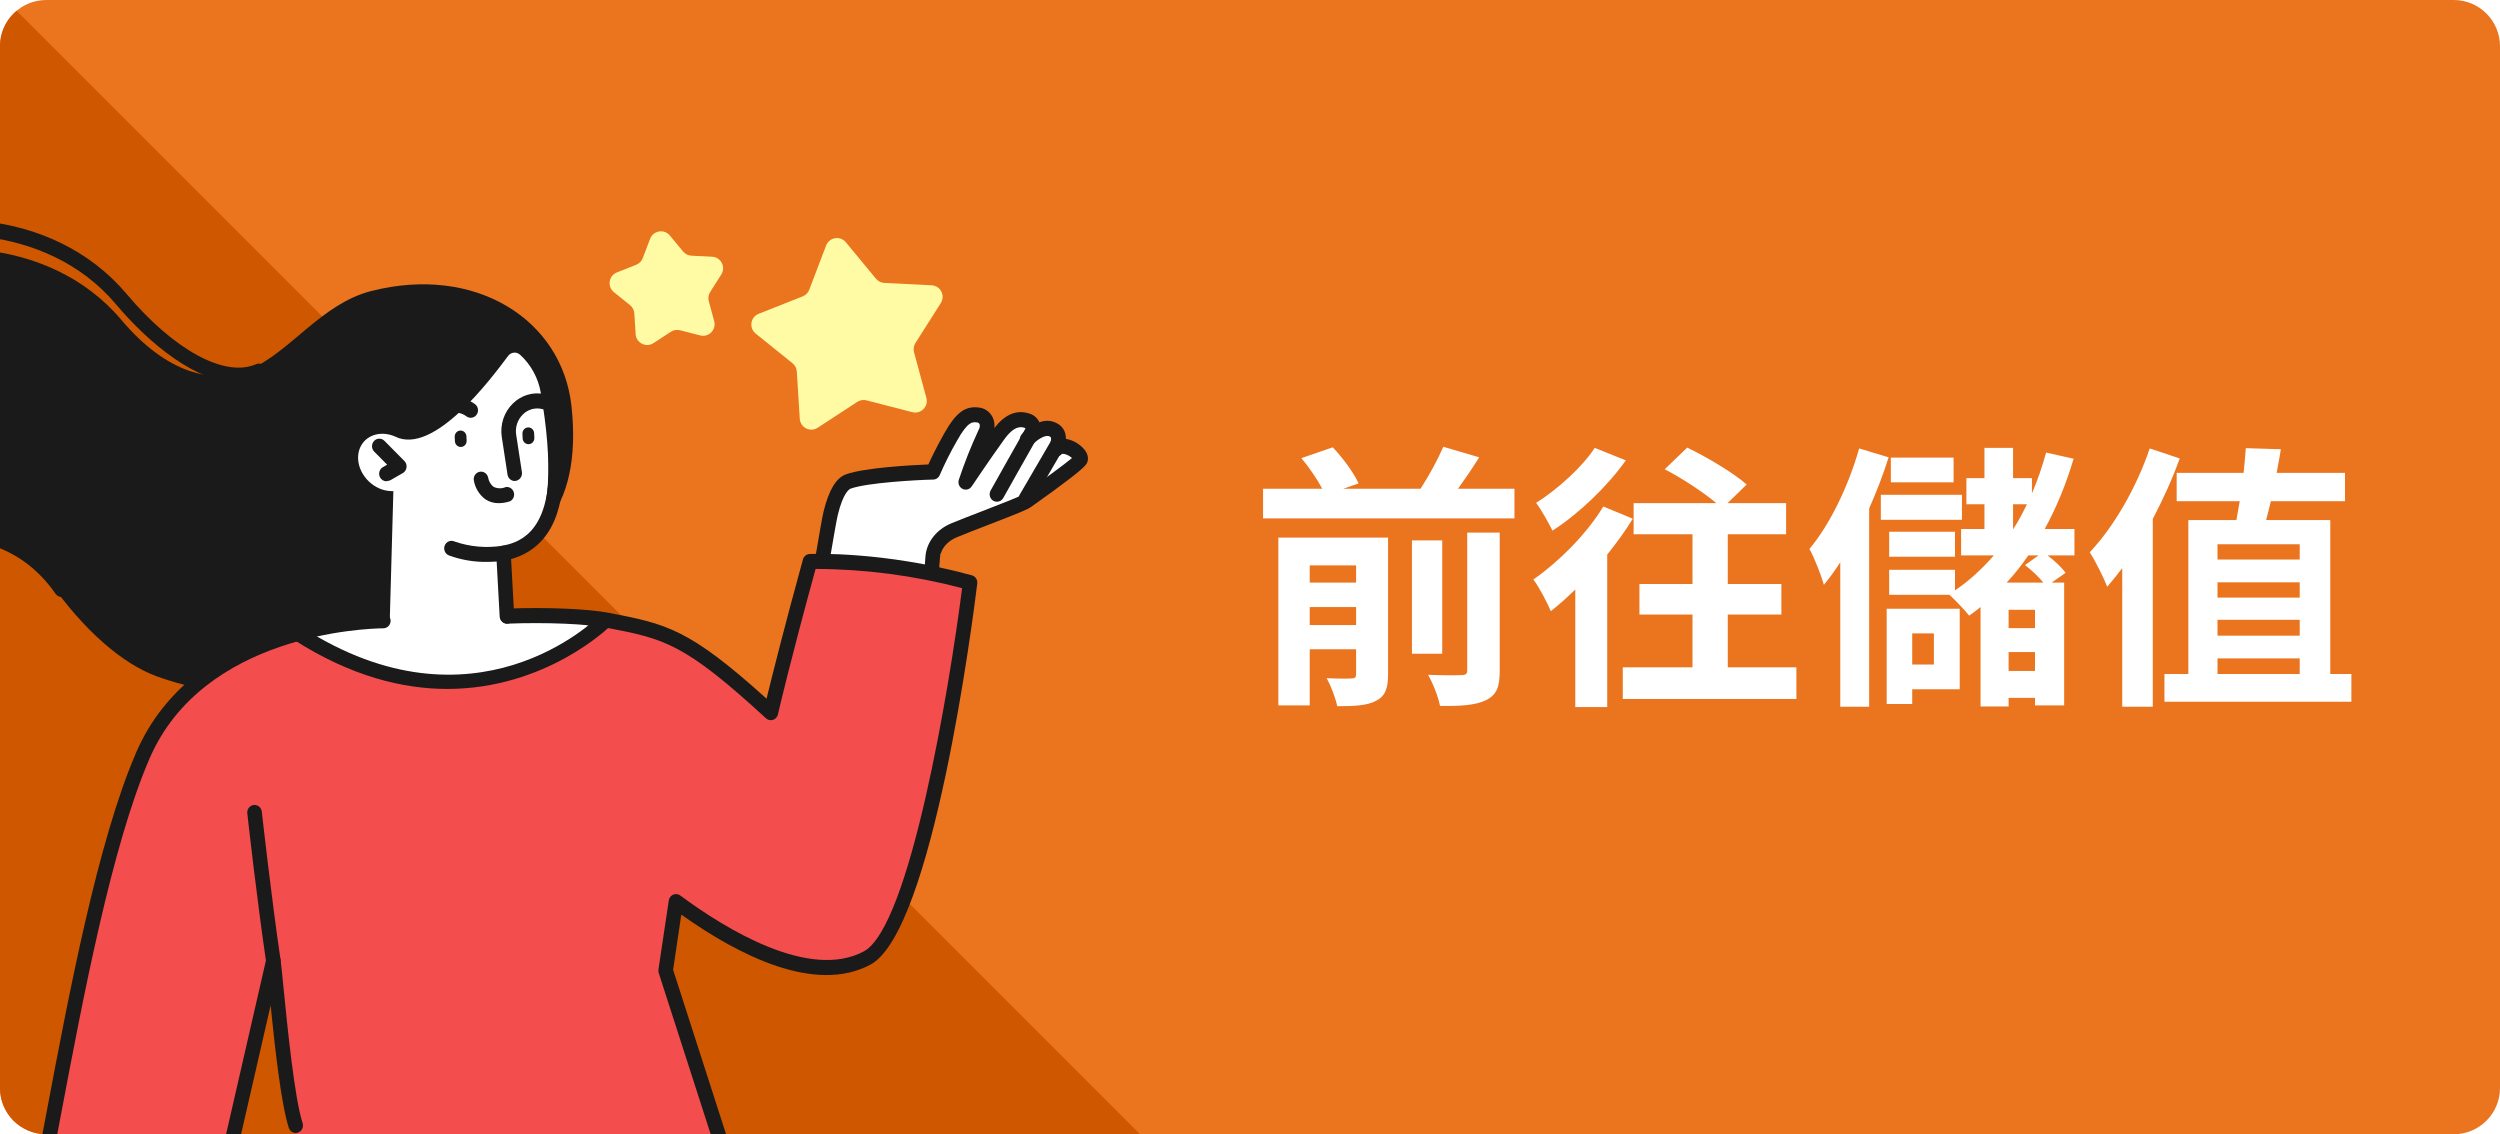 <svg width="432" height="196" viewBox="0 0 432 196" fill="none" xmlns="http://www.w3.org/2000/svg">
<g clip-path="url(#clip0)">
<path d="M0 8C0 3.582 3.582 0 8 0H424C428.418 0 432 3.582 432 8V188C432 192.418 428.418 196 424 196H8C3.582 196 0 192.418 0 188V8Z" fill="#EB741E"/>
<path d="M277 276L1 0L-114 -16V276H277Z" fill="#CE5700"/>
<g clip-path="url(#clip1)">
<path d="M141.657 99.767L160.372 103.455V102.072L162.6 95.619V92.853L169.285 90.087L177.305 86.4L183.544 82.251C184.584 81.637 186.574 80.039 186.218 78.564C185.861 77.089 182.801 77.028 181.316 77.181C181.91 76.567 182.742 75.061 181.316 73.955C179.89 72.848 178.642 74.415 178.197 75.337V72.572H175.968L169.285 77.181C169.879 76.106 170.889 73.678 170.176 72.572C169.463 71.466 167.502 72.111 166.611 72.572L160.372 82.251H147.895L144.776 85.478L141.657 99.767Z" fill="white"/>
<path d="M-23.738 89.843C-23.738 89.843 -3.727 82.811 8.433 100.292C14.487 108.99 21.213 114.712 27.028 116.845C38.129 120.914 60.116 123.957 74.818 106.396C79.872 100.36 80.241 94.49 80.241 94.49C91.925 96.715 100.776 88.614 98.746 70.118C97.103 55.212 82.145 45.691 64.128 50.295C55.545 52.495 50.129 60.855 43.194 63.818C36.706 66.608 28.695 64.432 20.939 55.243C8.243 40.215 -14.495 40.958 -23.738 47.222V89.843Z" fill="#1A1A1A"/>
<path d="M41.189 66.152C42.556 66.162 43.912 65.89 45.177 65.353C45.336 65.292 45.483 65.198 45.606 65.078C45.73 64.957 45.829 64.812 45.898 64.651C45.966 64.49 46.002 64.316 46.003 64.141C46.004 63.965 45.971 63.79 45.906 63.628C45.84 63.466 45.744 63.319 45.622 63.196C45.5 63.074 45.355 62.978 45.196 62.914C45.038 62.851 44.868 62.821 44.698 62.827C44.528 62.833 44.361 62.875 44.206 62.949C38.814 65.273 30.052 60.491 21.892 50.816C8.916 35.4 -14.209 35.59 -24.429 42.493C-24.687 42.691 -24.862 42.984 -24.918 43.311C-24.974 43.638 -24.907 43.975 -24.731 44.253C-24.555 44.531 -24.282 44.728 -23.969 44.806C-23.656 44.883 -23.327 44.834 -23.048 44.669C-13.78 38.424 8.076 38.375 19.993 52.525C25.909 59.55 34.111 66.152 41.189 66.152Z" fill="#1A1A1A"/>
<path d="M10.624 103.155C10.855 103.153 11.083 103.086 11.28 102.961C11.477 102.835 11.637 102.656 11.743 102.442C11.848 102.229 11.894 101.99 11.876 101.751C11.858 101.512 11.777 101.283 11.642 101.089C-0.983 82.944 -24.072 93.891 -24.292 94.008C-24.452 94.074 -24.598 94.173 -24.719 94.298C-24.841 94.424 -24.937 94.575 -25 94.74C-25.064 94.905 -25.093 95.082 -25.088 95.26C-25.083 95.438 -25.042 95.613 -24.969 95.774C-24.896 95.935 -24.791 96.079 -24.662 96.196C-24.533 96.314 -24.382 96.403 -24.218 96.459C-24.054 96.514 -23.881 96.534 -23.71 96.517C-23.538 96.501 -23.372 96.448 -23.221 96.362C-22.352 95.938 -1.793 86.233 9.6 102.607C9.716 102.777 9.869 102.915 10.047 103.01C10.225 103.105 10.423 103.155 10.624 103.155Z" fill="#1A1A1A"/>
<path d="M103.521 108.544C101.663 108.052 99.663 107.658 97.3 107.204C94.088 106.696 90.842 106.449 87.592 106.466L86.997 95.593C88.661 95.26 90.188 94.416 91.378 93.171C95.289 89.778 95.545 79.906 93.449 67.871C93.018 65.352 91.776 63.056 89.926 61.355C89.783 61.209 89.612 61.096 89.424 61.023C89.237 60.95 89.036 60.919 88.835 60.933C88.635 60.946 88.44 61.003 88.262 61.1C88.085 61.198 87.93 61.333 87.807 61.497C84.914 65.363 74.95 78.794 68.266 75.431C66.188 74.522 63.897 74.927 62.67 76.581C61.176 78.609 61.855 81.744 64.194 83.588C65.271 84.457 66.608 84.909 67.974 84.867L67.343 107.56C66.539 107.658 65.748 107.757 64.962 107.867C62.379 108.224 57.058 107.597 51.617 109.527C57.052 112.693 66.575 119.245 78.48 118.372C87.674 117.763 96.492 114.37 103.83 108.617C103.725 108.599 103.622 108.575 103.521 108.544V108.544Z" fill="white"/>
<path d="M172.274 86.7C172.502 86.7 172.727 86.636 172.923 86.515C173.119 86.393 173.279 86.219 173.387 86.011C173.696 85.397 177.905 78.021 179.5 75.175C179.648 74.878 179.681 74.533 179.59 74.212C179.5 73.891 179.293 73.618 179.013 73.45C178.734 73.282 178.402 73.231 178.087 73.309C177.772 73.386 177.498 73.585 177.321 73.865C177.089 74.277 171.565 84.02 171.167 84.782C171.086 84.933 171.036 85.099 171.018 85.271C171 85.442 171.016 85.615 171.063 85.781C171.111 85.946 171.19 86.1 171.296 86.233C171.401 86.367 171.531 86.477 171.679 86.558C171.863 86.654 172.067 86.703 172.274 86.7V86.7Z" fill="#1A1A1A"/>
<path d="M159.542 122.521C159.864 122.522 160.174 122.394 160.408 122.166C160.641 121.937 160.781 121.624 160.798 121.292C160.798 121.107 161.905 102.471 162.435 96.318C162.566 94.849 163.679 93.515 165.351 92.833C167.024 92.15 168.952 91.394 170.881 90.657C176.309 88.555 177.654 87.995 178.19 87.583C184.083 83.416 187.309 80.92 187.761 80.14C188.214 79.359 188.136 78.13 186.607 76.919C185.895 76.353 185.059 75.979 184.172 75.831C184.205 75.329 184.103 74.827 183.879 74.381C183.654 73.934 183.315 73.56 182.898 73.299C182.414 72.98 181.864 72.785 181.293 72.729C180.722 72.674 180.146 72.759 179.613 72.979C179.436 72.588 179.174 72.244 178.848 71.975C178.522 71.705 178.14 71.516 177.732 71.424C175.619 70.778 173.631 71.633 171.821 73.962C171.932 73.164 171.74 72.353 171.284 71.698C170.827 71.043 170.143 70.597 169.375 70.453C166.833 70.047 165.262 71.19 163.173 74.878C161.75 77.411 160.863 79.273 160.423 80.257C157.798 80.361 149.459 80.791 146.203 81.959C144.483 82.574 143.227 84.67 142.316 88.376C142.078 89.36 141.602 92.163 140.995 95.709C139.852 102.397 138.132 112.502 137.048 115.741C136.993 115.91 136.971 116.088 136.985 116.266C136.998 116.443 137.046 116.616 137.126 116.774C137.206 116.931 137.316 117.07 137.45 117.181C137.584 117.292 137.739 117.373 137.906 117.419C144.614 119.349 150.227 120.812 155.56 122.023C156.848 122.253 158.148 122.413 159.453 122.503L159.542 122.521ZM176.625 85.518C176.029 85.887 172.684 87.178 170 88.223C168.077 88.966 166.077 89.741 164.423 90.417C161.857 91.468 160.137 93.638 159.923 96.09C159.47 101.315 158.625 115.409 158.363 119.81C157.548 119.731 156.613 119.62 156.101 119.503C151.149 118.372 145.941 117.044 139.822 115.287C140.935 111.088 142.388 102.575 143.477 96.177C144.048 92.82 144.548 89.919 144.763 89.016C145.691 85.174 146.727 84.528 147.024 84.424C149.905 83.41 158.292 82.936 161.292 82.869C161.535 82.858 161.769 82.774 161.967 82.627C162.164 82.481 162.316 82.279 162.405 82.045C163.28 80.042 164.262 78.091 165.345 76.2C167.28 72.751 168.03 72.874 168.982 73.022C169.109 73.076 169.214 73.174 169.28 73.299C169.317 73.463 169.322 73.633 169.294 73.799C169.265 73.965 169.203 74.123 169.113 74.263C167.813 77.061 166.672 79.934 165.696 82.869C165.591 83.167 165.596 83.495 165.709 83.79C165.822 84.085 166.036 84.327 166.31 84.471C166.584 84.614 166.9 84.648 167.197 84.567C167.494 84.486 167.752 84.295 167.923 84.031C167.958 83.981 171.059 79.341 173.577 75.868C175.363 73.409 176.553 73.784 177.018 73.919L177.25 74.011C177.098 74.387 176.875 74.728 176.595 75.013C176.358 75.258 176.225 75.59 176.225 75.935C176.225 76.281 176.358 76.613 176.595 76.857C176.832 77.102 177.153 77.239 177.488 77.239C177.823 77.239 178.144 77.102 178.381 76.857C179.071 76.151 180.684 74.878 181.506 75.493C181.642 75.597 181.75 75.935 181.327 77.165C181.232 77.446 181.232 77.752 181.328 78.032C181.425 78.313 181.611 78.551 181.857 78.707C182.102 78.862 182.392 78.927 182.678 78.889C182.964 78.851 183.229 78.713 183.428 78.499C183.517 78.4 183.744 78.419 183.875 78.437C184.382 78.546 184.852 78.792 185.238 79.15C183.934 80.25 180.154 83.029 176.69 85.444L176.625 85.518Z" fill="#1A1A1A"/>
<path d="M177.256 87.482C177.473 87.484 177.686 87.428 177.876 87.321C178.065 87.213 178.225 87.057 178.34 86.868L184.072 77.033C184.16 76.886 184.22 76.723 184.247 76.552C184.274 76.382 184.268 76.207 184.229 76.039C184.19 75.871 184.119 75.713 184.02 75.573C183.922 75.434 183.797 75.316 183.654 75.226C183.51 75.137 183.351 75.078 183.186 75.053C183.02 75.028 182.851 75.037 182.689 75.08C182.527 75.123 182.374 75.198 182.241 75.303C182.107 75.407 181.995 75.537 181.911 75.687L176.179 85.522C176.094 85.668 176.037 85.83 176.012 85.998C175.988 86.167 175.995 86.339 176.035 86.505C176.075 86.67 176.146 86.826 176.244 86.963C176.342 87.1 176.466 87.216 176.608 87.304C176.804 87.424 177.028 87.486 177.256 87.482Z" fill="#1A1A1A"/>
<path d="M139.953 97.039C135.62 112.713 133.18 123.138 133.18 123.138C118.811 109.935 115.323 109.191 105.079 107.206C105.079 107.206 99.621 117.139 77.598 117.803C57.89 118.417 52.599 109.929 52.599 109.929C44.355 112.387 31.635 115.577 25.659 128.43C18.296 144.289 13.867 163.048 11.373 177.173C9.493 187.752 7.016 212.4 7.016 212.4C7.016 212.4 30.885 212.781 37.885 206.923L40.938 193.511L47.236 166.036C47.861 170.535 50.736 193.21 50.736 193.21C52.009 201.563 53.48 207.649 53.48 207.649C77.181 220.587 126.626 208.81 128.299 208.927L115.025 167.744L116.811 155.826C126.335 162.876 141.001 171.807 149.846 165.581C155.858 161.303 158.607 155.365 167.619 100.696L139.953 97.039Z" fill="#F34D4D"/>
<path d="M84.926 215.024C96.346 215.024 109.838 213.59 125.401 210.722C126.752 210.47 128.032 210.236 128.287 210.224C128.488 210.238 128.689 210.198 128.871 210.11C129.053 210.022 129.211 209.888 129.329 209.72C129.454 209.545 129.534 209.341 129.562 209.126C129.59 208.912 129.565 208.693 129.49 208.49L116.312 167.578L117.728 158.045C127.68 165.113 140.865 171.801 150.406 166.687C161.215 160.934 168.12 106.972 168.87 100.837C168.909 100.525 168.836 100.208 168.665 99.947C168.494 99.685 168.237 99.497 167.941 99.418C152.561 95.189 140.406 95.73 139.9 95.73C139.636 95.743 139.383 95.842 139.176 96.012C138.969 96.181 138.818 96.414 138.746 96.676C135.579 108.177 133.389 116.929 132.46 120.734C119.002 108.57 115.115 107.826 105.312 105.915C101.616 105.202 94.64 104.906 87.55 105.165C87.23 105.196 86.933 105.352 86.721 105.602C86.509 105.852 86.397 106.176 86.408 106.508C86.42 106.84 86.553 107.155 86.782 107.389C87.011 107.622 87.318 107.757 87.64 107.765C94.455 107.513 101.372 107.802 104.848 108.478C114.788 110.402 118.133 111.047 132.341 124.103C132.503 124.258 132.702 124.367 132.918 124.418C133.134 124.469 133.359 124.461 133.571 124.394C133.783 124.326 133.974 124.203 134.125 124.035C134.275 123.867 134.381 123.662 134.43 123.439C134.43 123.334 136.811 113.272 140.936 98.311C149.475 98.334 157.978 99.451 166.251 101.636C164.078 118.712 157.233 160.128 149.269 164.4C139.847 169.447 125.347 160.509 117.544 154.738C117.369 154.608 117.165 154.526 116.951 154.501C116.737 154.476 116.52 154.509 116.322 154.595C116.123 154.681 115.95 154.819 115.818 154.995C115.686 155.17 115.599 155.378 115.568 155.598L113.782 167.517C113.752 167.723 113.768 167.933 113.83 168.131L126.627 207.857L124.966 208.159C91.271 214.342 67.42 213.783 54.069 206.499C53.923 206.418 53.763 206.368 53.598 206.351C53.433 206.334 53.267 206.351 53.108 206.401C52.949 206.451 52.802 206.532 52.673 206.641C52.545 206.749 52.439 206.883 52.361 207.034C52.283 207.185 52.234 207.35 52.218 207.52C52.202 207.691 52.218 207.863 52.266 208.026C52.314 208.19 52.393 208.343 52.498 208.475C52.603 208.607 52.733 208.717 52.879 208.798C60.456 212.928 71.176 215.024 84.926 215.024Z" fill="#1A1A1A"/>
<path d="M36.403 214.55C36.686 214.551 36.961 214.453 37.184 214.273C37.406 214.092 37.563 213.839 37.629 213.554L46.765 173.736C47.504 181.081 48.605 190.947 49.908 194.899C50.016 195.225 50.245 195.493 50.545 195.645C50.845 195.797 51.191 195.819 51.506 195.707C51.822 195.596 52.082 195.359 52.229 195.05C52.375 194.74 52.397 194.383 52.289 194.057C50.89 189.834 49.64 177.221 48.968 170.448C48.748 168.222 48.587 166.612 48.48 165.85C48.441 165.548 48.301 165.27 48.084 165.064C47.867 164.858 47.586 164.737 47.292 164.723C46.997 164.71 46.708 164.803 46.473 164.988C46.239 165.172 46.075 165.436 46.009 165.733L35.426 211.876L7.213 209.78C8.243 204.764 9.308 199.122 10.427 193.184C14.379 172.285 19.302 146.242 25.826 131.103C35.111 109.589 63.092 108.606 66.253 108.569C66.418 108.567 66.582 108.532 66.734 108.465C66.886 108.398 67.024 108.3 67.14 108.178C67.255 108.056 67.346 107.911 67.408 107.753C67.469 107.594 67.499 107.424 67.497 107.253C67.489 106.91 67.352 106.583 67.114 106.343C66.876 106.103 66.556 105.969 66.223 105.969C62.896 106.006 33.45 107.032 23.522 130.045C16.879 145.412 11.933 171.628 7.957 192.668C6.725 199.177 5.576 205.33 4.451 210.678C4.414 210.86 4.414 211.048 4.452 211.231C4.49 211.413 4.564 211.585 4.671 211.735C4.779 211.884 4.917 212.007 5.075 212.096C5.233 212.185 5.408 212.238 5.588 212.251L36.313 214.532L36.403 214.55Z" fill="#1A1A1A"/>
<path d="M84.157 97.094C85.166 97.093 86.175 97.023 87.175 96.885C87.34 96.862 87.499 96.807 87.644 96.721C87.788 96.635 87.914 96.52 88.015 96.383C88.117 96.247 88.19 96.091 88.233 95.924C88.275 95.758 88.285 95.585 88.263 95.414C88.24 95.244 88.184 95.08 88.1 94.931C88.016 94.783 87.903 94.654 87.77 94.55C87.637 94.447 87.485 94.372 87.324 94.33C87.162 94.287 86.995 94.278 86.83 94.303C84.055 94.743 81.219 94.494 78.556 93.578C78.401 93.502 78.233 93.46 78.062 93.454C77.89 93.448 77.72 93.478 77.56 93.542C77.4 93.606 77.255 93.703 77.133 93.827C77.01 93.951 76.914 94.1 76.849 94.264C76.785 94.428 76.753 94.603 76.756 94.78C76.759 94.957 76.797 95.132 76.868 95.293C76.938 95.454 77.04 95.599 77.167 95.718C77.293 95.838 77.442 95.929 77.604 95.987C79.707 96.755 81.926 97.13 84.157 97.094V97.094Z" fill="#1A1A1A"/>
<path d="M75.324 72.672C75.653 72.672 75.969 72.54 76.205 72.303C76.783 71.713 77.546 71.354 78.356 71.292C79.167 71.23 79.972 71.469 80.628 71.965C80.899 72.157 81.232 72.232 81.556 72.174C81.88 72.117 82.17 71.931 82.363 71.656C82.556 71.381 82.638 71.039 82.59 70.703C82.543 70.367 82.371 70.063 82.11 69.856C80.968 69.006 79.571 68.601 78.168 68.714C76.764 68.826 75.444 69.449 74.443 70.471C74.262 70.651 74.138 70.883 74.086 71.137C74.034 71.391 74.056 71.655 74.151 71.895C74.246 72.135 74.409 72.341 74.618 72.485C74.827 72.629 75.073 72.704 75.324 72.702V72.672Z" fill="#1A1A1A"/>
<path d="M86.217 86.947C86.868 86.937 87.514 86.827 88.134 86.621C88.405 86.484 88.619 86.251 88.738 85.965C88.857 85.679 88.873 85.359 88.783 85.062C88.694 84.765 88.504 84.511 88.248 84.346C87.992 84.18 87.688 84.115 87.39 84.162C87.055 84.311 86.693 84.384 86.329 84.376C85.965 84.369 85.606 84.281 85.277 84.119C84.791 83.728 84.463 83.165 84.354 82.539C84.289 82.215 84.107 81.928 83.845 81.738C83.583 81.547 83.26 81.467 82.943 81.513C82.625 81.559 82.336 81.728 82.135 81.986C81.934 82.244 81.836 82.572 81.86 82.902C81.961 83.584 82.195 84.237 82.548 84.823C82.901 85.408 83.365 85.913 83.914 86.307C84.605 86.748 85.406 86.97 86.217 86.947Z" fill="#1A1A1A"/>
<path d="M77.288 119.049C94.341 119.049 105.264 108.378 105.401 108.218C105.637 107.974 105.771 107.642 105.771 107.296C105.771 106.95 105.637 106.619 105.401 106.374C105.164 106.13 104.843 105.992 104.508 105.992C104.173 105.992 103.852 106.13 103.615 106.374C102.746 107.247 81.913 127.513 52.23 108.427C52.089 108.337 51.933 108.277 51.77 108.249C51.607 108.221 51.441 108.227 51.28 108.266C51.119 108.304 50.967 108.376 50.833 108.475C50.699 108.574 50.585 108.7 50.498 108.845C50.41 108.99 50.352 109.151 50.325 109.319C50.298 109.488 50.303 109.66 50.341 109.826C50.379 109.992 50.448 110.149 50.544 110.287C50.64 110.426 50.762 110.544 50.902 110.634C60.706 116.879 69.634 119.049 77.288 119.049Z" fill="#1A1A1A"/>
<path d="M87.592 107.772C87.763 107.77 87.931 107.732 88.087 107.662C88.244 107.591 88.385 107.489 88.502 107.361C88.62 107.234 88.712 107.083 88.772 106.918C88.832 106.753 88.86 106.578 88.854 106.401L88.318 96.61C94.55 94.84 97.609 89.178 97.336 79.749C97.341 79.572 97.311 79.395 97.248 79.229C97.184 79.064 97.088 78.914 96.967 78.788C96.845 78.662 96.699 78.564 96.539 78.498C96.379 78.432 96.208 78.401 96.036 78.407C95.864 78.412 95.694 78.454 95.538 78.53C95.382 78.605 95.243 78.713 95.129 78.846C95.015 78.98 94.928 79.135 94.875 79.305C94.821 79.474 94.802 79.652 94.818 79.829C95.187 92.614 89.068 93.85 86.759 94.317C86.46 94.379 86.194 94.549 86.008 94.798C85.822 95.046 85.729 95.356 85.747 95.669L86.342 106.543C86.36 106.873 86.499 107.184 86.731 107.413C86.964 107.641 87.271 107.77 87.592 107.772V107.772Z" fill="#1A1A1A"/>
<path d="M47.236 167.34C47.415 167.334 47.59 167.289 47.751 167.209C47.913 167.13 48.056 167.016 48.173 166.877C48.289 166.737 48.377 166.574 48.43 166.398C48.483 166.222 48.5 166.036 48.48 165.853C46.927 155.342 45.254 140.393 45.236 140.245C45.199 139.903 45.03 139.59 44.769 139.376C44.508 139.162 44.175 139.063 43.843 139.102C43.512 139.141 43.209 139.315 43.002 139.585C42.794 139.854 42.699 140.198 42.736 140.54C42.736 140.688 44.427 155.686 45.992 166.246C46.04 166.551 46.192 166.829 46.42 167.029C46.648 167.229 46.937 167.34 47.236 167.34V167.34Z" fill="#1A1A1A"/>
<path d="M79.67 77.236C79.402 77.249 79.14 77.153 78.942 76.967C78.743 76.782 78.624 76.522 78.61 76.246L78.574 75.435C78.576 75.168 78.677 74.913 78.856 74.72C79.034 74.528 79.278 74.413 79.536 74.4C79.793 74.386 80.046 74.475 80.243 74.648C80.439 74.821 80.564 75.065 80.592 75.331L80.634 76.142C80.645 76.419 80.55 76.689 80.37 76.894C80.189 77.099 79.938 77.222 79.67 77.236V77.236Z" fill="#1A1A1A"/>
<path d="M91.371 76.755C91.104 76.768 90.842 76.672 90.644 76.486C90.445 76.301 90.326 76.041 90.312 75.765L90.276 74.954C90.27 74.817 90.289 74.68 90.334 74.55C90.379 74.421 90.448 74.302 90.537 74.2C90.717 73.994 90.969 73.871 91.237 73.857C91.506 73.843 91.769 73.94 91.968 74.126C92.167 74.312 92.287 74.572 92.3 74.85L92.336 75.661C92.342 75.798 92.322 75.935 92.277 76.065C92.232 76.194 92.163 76.313 92.073 76.414C91.984 76.516 91.876 76.598 91.755 76.657C91.635 76.715 91.504 76.749 91.371 76.755V76.755Z" fill="#1A1A1A"/>
<path d="M88.943 83.116C89.123 83.11 89.3 83.066 89.463 82.986C89.626 82.906 89.771 82.792 89.888 82.651C90.006 82.51 90.094 82.345 90.146 82.166C90.199 81.988 90.215 81.801 90.193 81.616L89.193 75.107C89.097 74.476 89.151 73.83 89.35 73.225C89.549 72.62 89.888 72.074 90.336 71.634C90.756 71.208 91.271 70.896 91.836 70.725C92.401 70.555 92.998 70.531 93.574 70.656C93.744 70.721 93.926 70.749 94.107 70.739C94.289 70.729 94.466 70.68 94.629 70.596C94.791 70.511 94.935 70.394 95.051 70.25C95.168 70.106 95.255 69.939 95.306 69.759C95.387 69.424 95.336 69.07 95.164 68.773C94.992 68.477 94.714 68.264 94.389 68.179C94.288 68.148 94.184 68.124 94.08 68.106C93.105 67.895 92.096 67.935 91.14 68.222C90.184 68.51 89.311 69.035 88.598 69.753C87.857 70.481 87.297 71.383 86.968 72.383C86.638 73.383 86.548 74.45 86.705 75.494L87.699 82.003C87.743 82.312 87.893 82.594 88.121 82.798C88.35 83.002 88.641 83.115 88.943 83.116V83.116Z" fill="#1A1A1A"/>
<path d="M66.92 83.116C67.128 83.112 67.333 83.055 67.515 82.95L69.652 81.721C69.816 81.617 69.954 81.477 70.058 81.309C70.161 81.142 70.226 80.953 70.247 80.756C70.274 80.556 70.254 80.353 70.19 80.163C70.126 79.973 70.019 79.801 69.878 79.662L66.438 76.183C66.201 75.938 65.88 75.801 65.545 75.801C65.21 75.801 64.889 75.938 64.652 76.183C64.415 76.427 64.282 76.759 64.282 77.105C64.282 77.451 64.415 77.782 64.652 78.027L66.896 80.295L66.218 80.694C65.958 80.826 65.75 81.047 65.629 81.319C65.509 81.591 65.484 81.898 65.557 82.187C65.631 82.477 65.799 82.731 66.033 82.907C66.267 83.083 66.553 83.17 66.843 83.153L66.92 83.116Z" fill="#1A1A1A"/>
<path d="M142.752 42.425C143.298 40.993 145.186 40.682 146.162 41.863L151.373 48.167C151.731 48.6 152.254 48.862 152.815 48.89L160.984 49.299C162.515 49.375 163.394 51.075 162.572 52.369L158.187 59.272C157.886 59.746 157.798 60.325 157.944 60.867L160.08 68.761C160.481 70.241 159.136 71.603 157.652 71.221L149.73 69.183C149.186 69.043 148.609 69.139 148.139 69.445L141.289 73.917C140.006 74.754 138.296 73.896 138.2 72.367L137.69 64.204C137.655 63.644 137.386 63.124 136.949 62.771L130.58 57.64C129.386 56.678 129.674 54.786 131.099 54.223L138.705 51.215C139.228 51.009 139.639 50.592 139.839 50.068L142.752 42.425Z" fill="#FFFBA5"/>
<path d="M112.343 41.261C112.889 39.829 114.777 39.518 115.754 40.699L118.035 43.458C118.392 43.891 118.916 44.153 119.476 44.181L123.052 44.36C124.583 44.437 125.462 46.136 124.64 47.43L122.721 50.451C122.42 50.925 122.332 51.504 122.478 52.046L123.413 55.501C123.813 56.981 122.469 58.342 120.984 57.96L117.517 57.069C116.973 56.929 116.396 57.024 115.926 57.331L112.928 59.288C111.645 60.126 109.934 59.268 109.839 57.738L109.615 54.165C109.58 53.605 109.311 53.085 108.874 52.733L106.087 50.487C104.893 49.525 105.181 47.633 106.606 47.07L109.935 45.754C110.457 45.547 110.869 45.131 111.069 44.606L112.343 41.261Z" fill="#FFFBA5"/>
</g>
<g filter="url(#filter0_d)">
<path d="M226.32 108.016V104.896H234.336V108.016H226.32ZM234.336 97.696V100.672H226.32V97.696H234.336ZM239.856 92.896H220.896V121.888H226.32V112.192H234.336V116.464C234.336 117.04 234.144 117.232 233.568 117.232C232.944 117.28 231.024 117.28 229.248 117.184C229.968 118.48 230.784 120.592 231.072 122.032C234 122.032 236.208 121.936 237.744 121.12C239.376 120.304 239.856 118.96 239.856 116.512V92.896ZM253.536 115.792C253.536 116.464 253.296 116.656 252.528 116.656C251.712 116.704 249.216 116.704 246.768 116.608C247.632 118.096 248.544 120.448 248.832 121.984C252.288 122.032 254.88 121.888 256.704 121.024C258.624 120.112 259.152 118.72 259.152 115.888V92.032H253.536V115.792ZM249.216 93.376H243.984V112.96H249.216V93.376ZM251.952 84.448C253.152 82.768 254.448 80.896 255.6 79.024L249.408 77.2C248.448 79.408 246.912 82.24 245.472 84.448H232.128L234.768 83.536C233.952 81.712 232.032 79.12 230.304 77.296L224.88 79.168C226.224 80.752 227.616 82.816 228.48 84.448H218.256V89.584H261.696V84.448H251.952ZM275.568 77.392C273.504 80.608 269.184 84.544 265.44 86.896C266.352 88.096 267.648 90.448 268.272 91.696C272.832 88.768 277.776 84.016 280.944 79.552L275.568 77.392ZM277.056 87.52C274.176 92.272 269.376 97.072 264.96 100.144C265.92 101.344 267.456 104.32 267.984 105.616C269.376 104.512 270.768 103.264 272.208 101.872V122.176H277.728V95.824C279.36 93.808 280.896 91.696 282.144 89.632L277.056 87.52ZM298.56 115.312V106.192H307.824V100.912H298.56V92.32H308.64V86.944H298.512L301.824 83.728C299.568 81.712 295.008 79.024 291.552 77.344L287.664 81.088C290.64 82.624 294.288 85.024 296.592 86.944H282.288V92.32H292.464V100.912H283.296V106.192H292.464V115.312H280.416V120.784H310.416V115.312H298.56ZM337.584 79.072H326.736V83.344H337.584V79.072ZM321.264 77.488C319.392 84.064 316.224 90.592 312.672 94.864C313.536 96.352 314.784 99.664 315.168 101.056C316.128 99.904 317.088 98.56 318 97.168V122.128H322.992V87.856C324.288 84.928 325.44 81.952 326.352 79.024L321.264 77.488ZM339.024 85.504H325.008V89.824H339.024V85.504ZM337.824 96.208V91.888H326.448V96.208H337.824ZM334.176 109.456V114.832H330.432V109.456H334.176ZM338.64 105.184H326.016V121.648H330.432V119.104H338.64V105.184ZM346.752 100.672C348.096 99.232 349.344 97.648 350.496 95.968H352.272L349.92 97.648C351.072 98.512 352.32 99.712 353.088 100.672H346.752ZM347.088 115.936V112.672H351.648V115.936H347.088ZM351.648 108.544H347.088V105.376H351.648V108.544ZM347.856 87.136H350.256C349.536 88.624 348.768 90.064 347.904 91.408H347.856V87.136ZM358.464 91.408H353.328C355.344 87.712 357.024 83.68 358.32 79.264L353.568 78.208C352.896 80.656 352.08 83.008 351.12 85.264V82.624H347.856V77.392H342.912V82.624H339.792V87.136H342.912V91.408H338.88V95.968H344.544C342.528 98.272 340.32 100.336 337.824 102.016V98.464H326.448V102.784H336.864C337.92 103.744 339.6 105.52 340.272 106.384C340.944 105.904 341.616 105.424 342.24 104.896V122.08H347.088V120.592H351.648V121.888H356.688V100.672H354.528L356.928 98.992C356.256 98.032 355.008 96.88 353.808 95.968H358.464V91.408ZM371.472 77.488C369.168 84.304 365.232 91.072 361.104 95.44C362.064 96.88 363.6 100 364.128 101.392C364.992 100.384 365.856 99.328 366.72 98.176V122.128H372V89.68C373.776 86.272 375.408 82.72 376.656 79.216L371.472 77.488ZM383.184 113.776H397.392V116.464H383.184V113.776ZM397.392 94.048V96.688H383.184V94.048H397.392ZM397.392 107.104V109.84H383.184V107.104H397.392ZM397.392 103.264H383.184V100.624H397.392V103.264ZM402.672 116.464V89.872H391.584C391.872 88.864 392.112 87.808 392.4 86.608H405.216V81.712H393.408C393.648 80.32 393.936 78.976 394.128 77.632L388.08 77.44C387.984 78.784 387.84 80.176 387.696 81.712H376.128V86.608H387.024C386.832 87.76 386.64 88.864 386.448 89.872H378.144V116.464H374.016V121.264H406.32V116.464H402.672Z" fill="white"/>
</g>
</g>
<defs>
<filter id="filter0_d" x="208.256" y="67.199" width="208.064" height="64.976" filterUnits="userSpaceOnUse" color-interpolation-filters="sRGB">
<feFlood flood-opacity="0" result="BackgroundImageFix"/>
<feColorMatrix in="SourceAlpha" type="matrix" values="0 0 0 0 0 0 0 0 0 0 0 0 0 0 0 0 0 0 127 0" result="hardAlpha"/>
<feOffset/>
<feGaussianBlur stdDeviation="5"/>
<feComposite in2="hardAlpha" operator="out"/>
<feColorMatrix type="matrix" values="0 0 0 0 0.588 0 0 0 0 0 0 0 0 0 0 0 0 0 0.7 0"/>
<feBlend mode="normal" in2="BackgroundImageFix" result="effect1_dropShadow"/>
<feBlend mode="normal" in="SourceGraphic" in2="effect1_dropShadow" result="shape"/>
</filter>
<clipPath id="clip0">
<path d="M0 8C0 3.582 3.582 0 8 0H424C428.418 0 432 3.582 432 8V188C432 192.418 428.418 196 424 196H8C3.582 196 0 192.418 0 188V8Z" fill="white"/>
</clipPath>
<clipPath id="clip1">
<rect width="213" height="177" fill="white" transform="matrix(-1 0 0 1 188 38)"/>
</clipPath>
</defs>
</svg>
